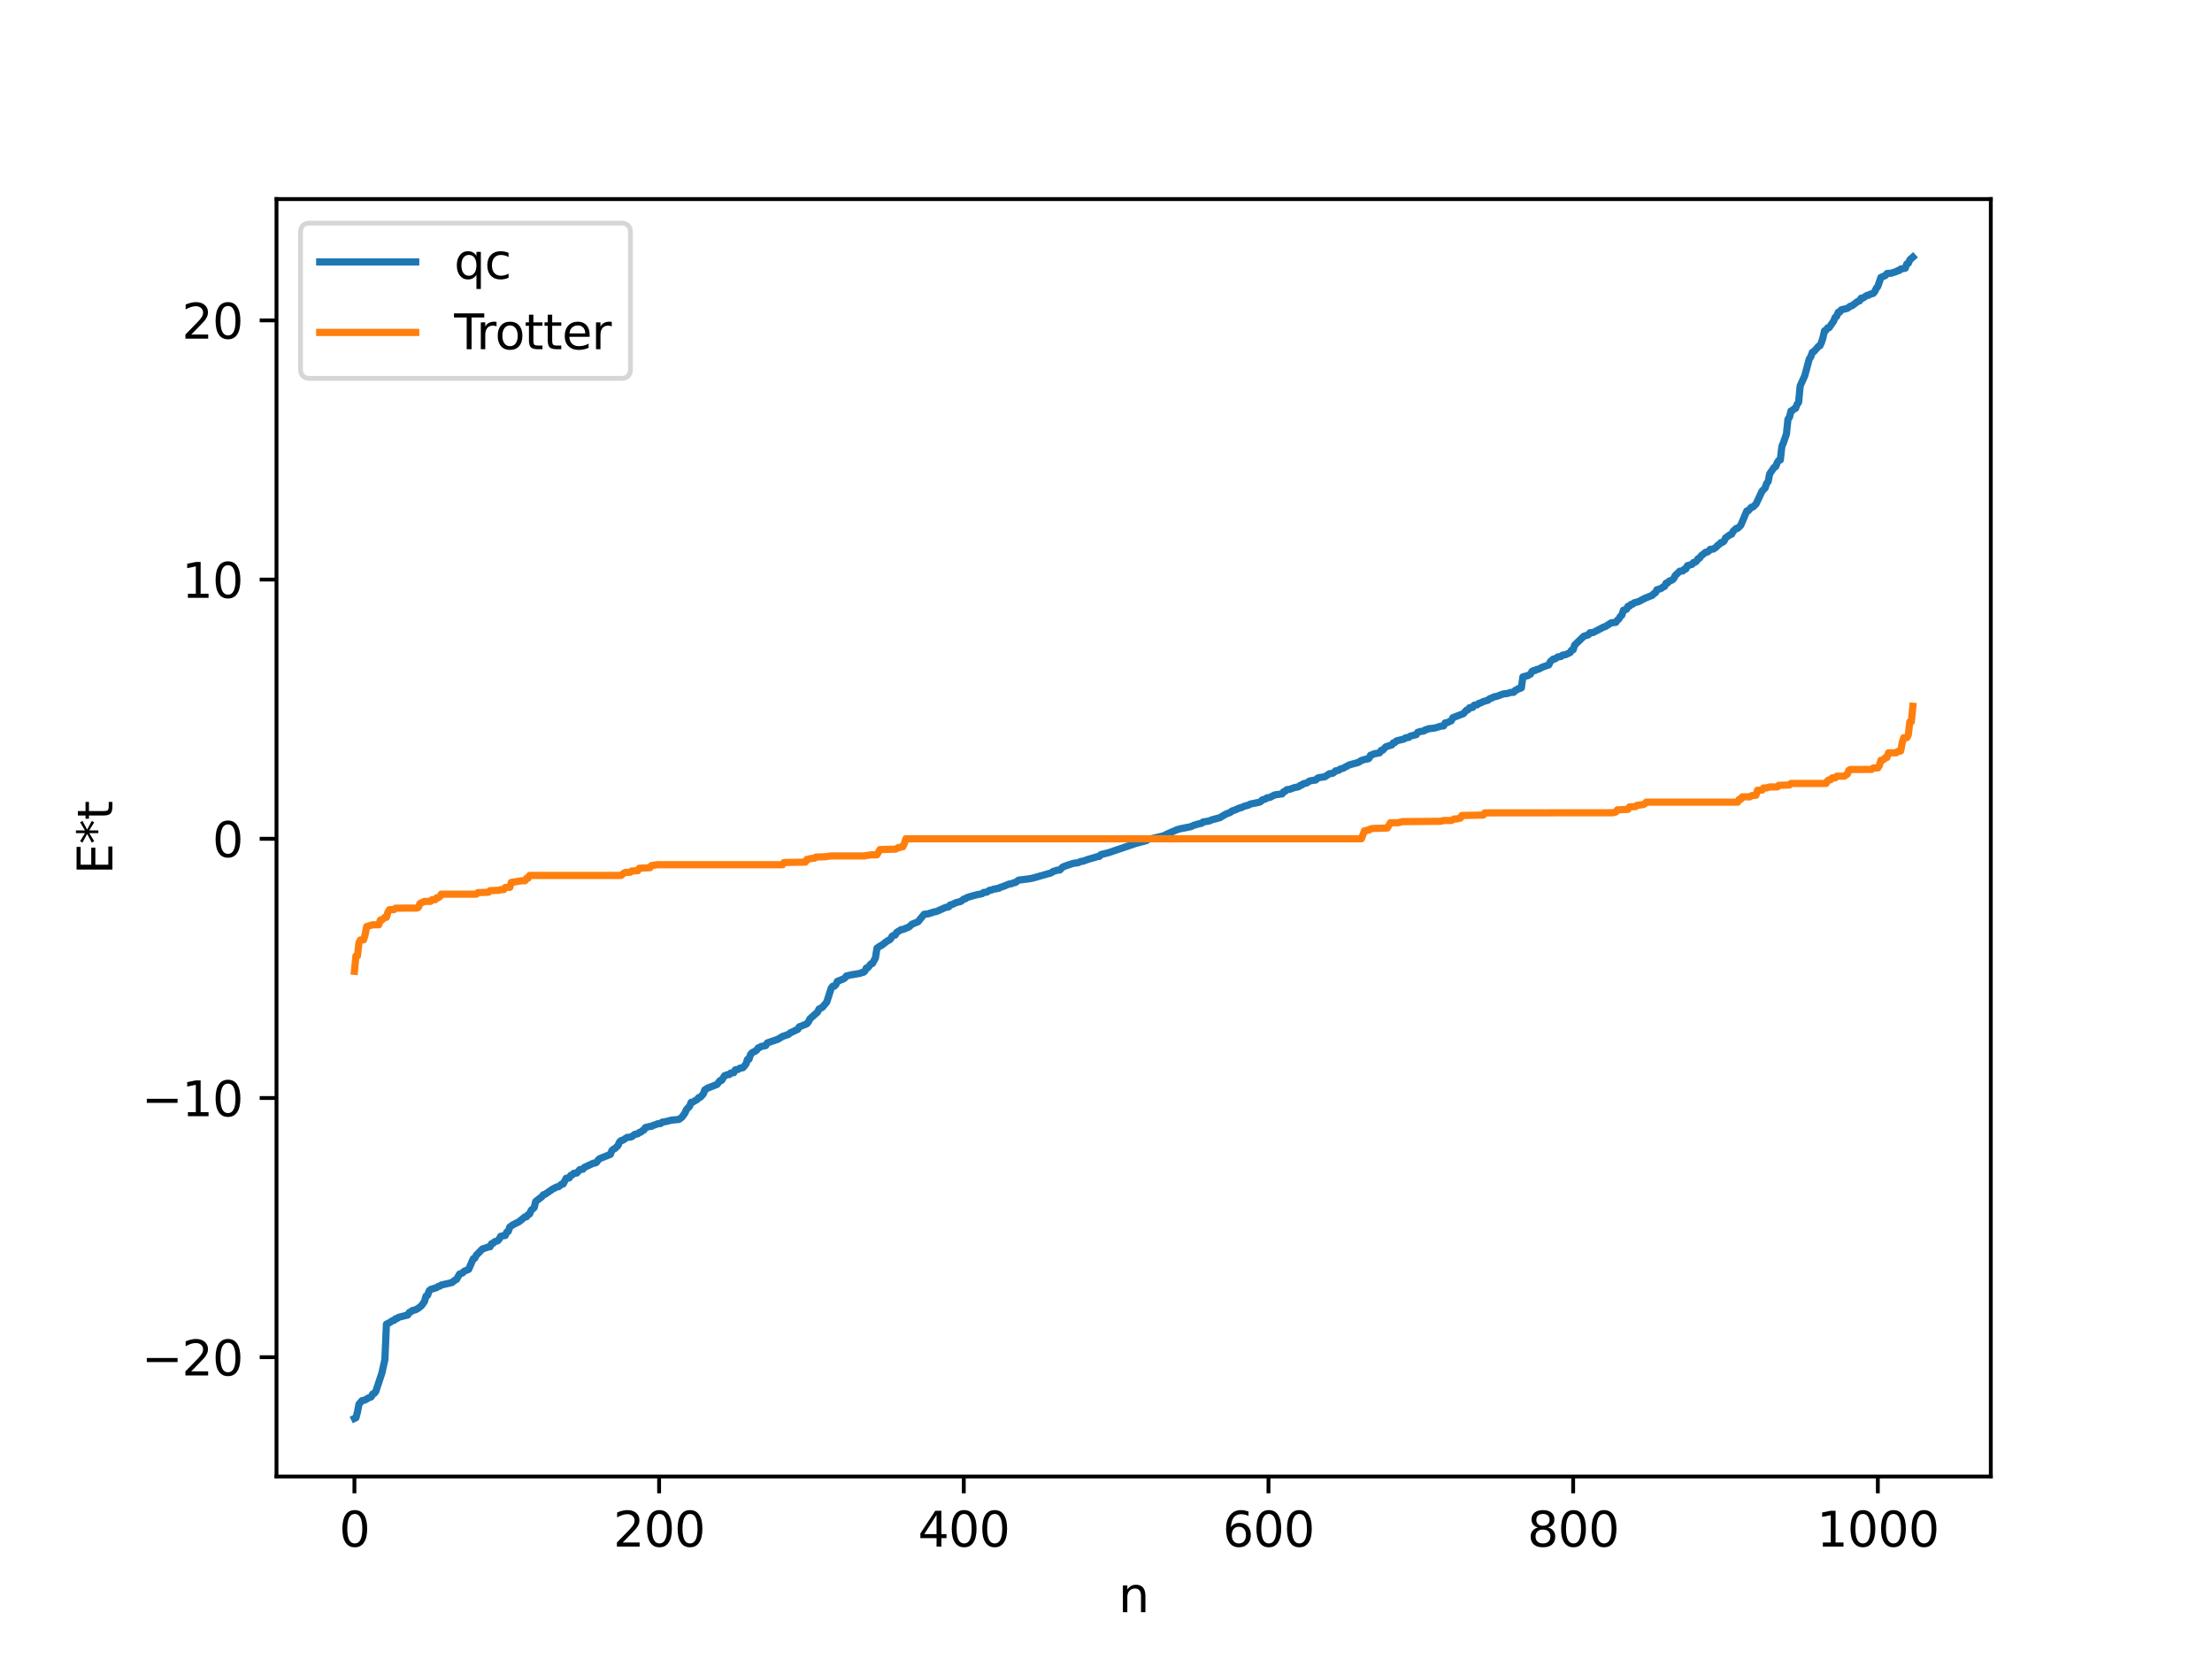 <?xml version="1.0" encoding="utf-8" standalone="no"?>
<!DOCTYPE svg PUBLIC "-//W3C//DTD SVG 1.1//EN"
  "http://www.w3.org/Graphics/SVG/1.1/DTD/svg11.dtd">
<svg xmlns:xlink="http://www.w3.org/1999/xlink" width="460.8pt" height="345.6pt" viewBox="0 0 460.8 345.6" xmlns="http://www.w3.org/2000/svg" version="1.1">
 <defs>
  <style type="text/css">*{stroke-linejoin: round; stroke-linecap: butt}</style>
 </defs>
 <g id="figure_1">
  <g id="patch_1">
   <path d="M 0 345.6 
L 460.8 345.6 
L 460.8 0 
L 0 0 
z
" style="fill: #ffffff"/>
  </g>
  <g id="axes_1">
   <g id="patch_2">
    <path d="M 57.6 307.584 
L 414.72 307.584 
L 414.72 41.472 
L 57.6 41.472 
z
" style="fill: #ffffff"/>
   </g>
   <g id="matplotlib.axis_1">
    <g id="xtick_1">
     <g id="line2d_1">
      <defs>
       <path id="m78f72e7c16" d="M 0 0 
L 0 3.5 
" style="stroke: #000000; stroke-width: 0.8"/>
      </defs>
      <g>
       <use xlink:href="#m78f72e7c16" x="73.833" y="307.584" style="stroke: #000000; stroke-width: 0.8"/>
      </g>
     </g>
     <g id="text_1">
      <!-- 0 -->
      <g transform="translate(70.651 322.182) scale(0.1 -0.1)">
       <defs>
        <path id="DejaVuSans-30" d="M 2034 4250 
Q 1547 4250 1301 3770 
Q 1056 3291 1056 2328 
Q 1056 1369 1301 889 
Q 1547 409 2034 409 
Q 2525 409 2770 889 
Q 3016 1369 3016 2328 
Q 3016 3291 2770 3770 
Q 2525 4250 2034 4250 
z
M 2034 4750 
Q 2819 4750 3233 4129 
Q 3647 3509 3647 2328 
Q 3647 1150 3233 529 
Q 2819 -91 2034 -91 
Q 1250 -91 836 529 
Q 422 1150 422 2328 
Q 422 3509 836 4129 
Q 1250 4750 2034 4750 
z
" transform="scale(0.016)"/>
       </defs>
       <use xlink:href="#DejaVuSans-30"/>
      </g>
     </g>
    </g>
    <g id="xtick_2">
     <g id="line2d_2">
      <g>
       <use xlink:href="#m78f72e7c16" x="137.304" y="307.584" style="stroke: #000000; stroke-width: 0.8"/>
      </g>
     </g>
     <g id="text_2">
      <!-- 200 -->
      <g transform="translate(127.76 322.182) scale(0.1 -0.1)">
       <defs>
        <path id="DejaVuSans-32" d="M 1228 531 
L 3431 531 
L 3431 0 
L 469 0 
L 469 531 
Q 828 903 1448 1529 
Q 2069 2156 2228 2338 
Q 2531 2678 2651 2914 
Q 2772 3150 2772 3378 
Q 2772 3750 2511 3984 
Q 2250 4219 1831 4219 
Q 1534 4219 1204 4116 
Q 875 4013 500 3803 
L 500 4441 
Q 881 4594 1212 4672 
Q 1544 4750 1819 4750 
Q 2544 4750 2975 4387 
Q 3406 4025 3406 3419 
Q 3406 3131 3298 2873 
Q 3191 2616 2906 2266 
Q 2828 2175 2409 1742 
Q 1991 1309 1228 531 
z
" transform="scale(0.016)"/>
       </defs>
       <use xlink:href="#DejaVuSans-32"/>
       <use xlink:href="#DejaVuSans-30" x="63.623"/>
       <use xlink:href="#DejaVuSans-30" x="127.246"/>
      </g>
     </g>
    </g>
    <g id="xtick_3">
     <g id="line2d_3">
      <g>
       <use xlink:href="#m78f72e7c16" x="200.775" y="307.584" style="stroke: #000000; stroke-width: 0.8"/>
      </g>
     </g>
     <g id="text_3">
      <!-- 400 -->
      <g transform="translate(191.231 322.182) scale(0.1 -0.1)">
       <defs>
        <path id="DejaVuSans-34" d="M 2419 4116 
L 825 1625 
L 2419 1625 
L 2419 4116 
z
M 2253 4666 
L 3047 4666 
L 3047 1625 
L 3713 1625 
L 3713 1100 
L 3047 1100 
L 3047 0 
L 2419 0 
L 2419 1100 
L 313 1100 
L 313 1709 
L 2253 4666 
z
" transform="scale(0.016)"/>
       </defs>
       <use xlink:href="#DejaVuSans-34"/>
       <use xlink:href="#DejaVuSans-30" x="63.623"/>
       <use xlink:href="#DejaVuSans-30" x="127.246"/>
      </g>
     </g>
    </g>
    <g id="xtick_4">
     <g id="line2d_4">
      <g>
       <use xlink:href="#m78f72e7c16" x="264.246" y="307.584" style="stroke: #000000; stroke-width: 0.8"/>
      </g>
     </g>
     <g id="text_4">
      <!-- 600 -->
      <g transform="translate(254.702 322.182) scale(0.1 -0.1)">
       <defs>
        <path id="DejaVuSans-36" d="M 2113 2584 
Q 1688 2584 1439 2293 
Q 1191 2003 1191 1497 
Q 1191 994 1439 701 
Q 1688 409 2113 409 
Q 2538 409 2786 701 
Q 3034 994 3034 1497 
Q 3034 2003 2786 2293 
Q 2538 2584 2113 2584 
z
M 3366 4563 
L 3366 3988 
Q 3128 4100 2886 4159 
Q 2644 4219 2406 4219 
Q 1781 4219 1451 3797 
Q 1122 3375 1075 2522 
Q 1259 2794 1537 2939 
Q 1816 3084 2150 3084 
Q 2853 3084 3261 2657 
Q 3669 2231 3669 1497 
Q 3669 778 3244 343 
Q 2819 -91 2113 -91 
Q 1303 -91 875 529 
Q 447 1150 447 2328 
Q 447 3434 972 4092 
Q 1497 4750 2381 4750 
Q 2619 4750 2861 4703 
Q 3103 4656 3366 4563 
z
" transform="scale(0.016)"/>
       </defs>
       <use xlink:href="#DejaVuSans-36"/>
       <use xlink:href="#DejaVuSans-30" x="63.623"/>
       <use xlink:href="#DejaVuSans-30" x="127.246"/>
      </g>
     </g>
    </g>
    <g id="xtick_5">
     <g id="line2d_5">
      <g>
       <use xlink:href="#m78f72e7c16" x="327.717" y="307.584" style="stroke: #000000; stroke-width: 0.8"/>
      </g>
     </g>
     <g id="text_5">
      <!-- 800 -->
      <g transform="translate(318.173 322.182) scale(0.1 -0.1)">
       <defs>
        <path id="DejaVuSans-38" d="M 2034 2216 
Q 1584 2216 1326 1975 
Q 1069 1734 1069 1313 
Q 1069 891 1326 650 
Q 1584 409 2034 409 
Q 2484 409 2743 651 
Q 3003 894 3003 1313 
Q 3003 1734 2745 1975 
Q 2488 2216 2034 2216 
z
M 1403 2484 
Q 997 2584 770 2862 
Q 544 3141 544 3541 
Q 544 4100 942 4425 
Q 1341 4750 2034 4750 
Q 2731 4750 3128 4425 
Q 3525 4100 3525 3541 
Q 3525 3141 3298 2862 
Q 3072 2584 2669 2484 
Q 3125 2378 3379 2068 
Q 3634 1759 3634 1313 
Q 3634 634 3220 271 
Q 2806 -91 2034 -91 
Q 1263 -91 848 271 
Q 434 634 434 1313 
Q 434 1759 690 2068 
Q 947 2378 1403 2484 
z
M 1172 3481 
Q 1172 3119 1398 2916 
Q 1625 2713 2034 2713 
Q 2441 2713 2670 2916 
Q 2900 3119 2900 3481 
Q 2900 3844 2670 4047 
Q 2441 4250 2034 4250 
Q 1625 4250 1398 4047 
Q 1172 3844 1172 3481 
z
" transform="scale(0.016)"/>
       </defs>
       <use xlink:href="#DejaVuSans-38"/>
       <use xlink:href="#DejaVuSans-30" x="63.623"/>
       <use xlink:href="#DejaVuSans-30" x="127.246"/>
      </g>
     </g>
    </g>
    <g id="xtick_6">
     <g id="line2d_6">
      <g>
       <use xlink:href="#m78f72e7c16" x="391.188" y="307.584" style="stroke: #000000; stroke-width: 0.8"/>
      </g>
     </g>
     <g id="text_6">
      <!-- 1000 -->
      <g transform="translate(378.463 322.182) scale(0.1 -0.1)">
       <defs>
        <path id="DejaVuSans-31" d="M 794 531 
L 1825 531 
L 1825 4091 
L 703 3866 
L 703 4441 
L 1819 4666 
L 2450 4666 
L 2450 531 
L 3481 531 
L 3481 0 
L 794 0 
L 794 531 
z
" transform="scale(0.016)"/>
       </defs>
       <use xlink:href="#DejaVuSans-31"/>
       <use xlink:href="#DejaVuSans-30" x="63.623"/>
       <use xlink:href="#DejaVuSans-30" x="127.246"/>
       <use xlink:href="#DejaVuSans-30" x="190.869"/>
      </g>
     </g>
    </g>
    <g id="text_7">
     <!-- n -->
     <g transform="translate(232.991 335.861) scale(0.1 -0.1)">
      <defs>
       <path id="DejaVuSans-6e" d="M 3513 2113 
L 3513 0 
L 2938 0 
L 2938 2094 
Q 2938 2591 2744 2837 
Q 2550 3084 2163 3084 
Q 1697 3084 1428 2787 
Q 1159 2491 1159 1978 
L 1159 0 
L 581 0 
L 581 3500 
L 1159 3500 
L 1159 2956 
Q 1366 3272 1645 3428 
Q 1925 3584 2291 3584 
Q 2894 3584 3203 3211 
Q 3513 2838 3513 2113 
z
" transform="scale(0.016)"/>
      </defs>
      <use xlink:href="#DejaVuSans-6e"/>
     </g>
    </g>
   </g>
   <g id="matplotlib.axis_2">
    <g id="ytick_1">
     <g id="line2d_7">
      <defs>
       <path id="mfe09e7ae4e" d="M 0 0 
L -3.5 0 
" style="stroke: #000000; stroke-width: 0.8"/>
      </defs>
      <g>
       <use xlink:href="#mfe09e7ae4e" x="57.6" y="282.73" style="stroke: #000000; stroke-width: 0.8"/>
      </g>
     </g>
     <g id="text_8">
      <!-- −20 -->
      <g transform="translate(29.495 286.529) scale(0.1 -0.1)">
       <defs>
        <path id="DejaVuSans-2212" d="M 678 2272 
L 4684 2272 
L 4684 1741 
L 678 1741 
L 678 2272 
z
" transform="scale(0.016)"/>
       </defs>
       <use xlink:href="#DejaVuSans-2212"/>
       <use xlink:href="#DejaVuSans-32" x="83.789"/>
       <use xlink:href="#DejaVuSans-30" x="147.412"/>
      </g>
     </g>
    </g>
    <g id="ytick_2">
     <g id="line2d_8">
      <g>
       <use xlink:href="#mfe09e7ae4e" x="57.6" y="228.732" style="stroke: #000000; stroke-width: 0.8"/>
      </g>
     </g>
     <g id="text_9">
      <!-- −10 -->
      <g transform="translate(29.495 232.532) scale(0.1 -0.1)">
       <use xlink:href="#DejaVuSans-2212"/>
       <use xlink:href="#DejaVuSans-31" x="83.789"/>
       <use xlink:href="#DejaVuSans-30" x="147.412"/>
      </g>
     </g>
    </g>
    <g id="ytick_3">
     <g id="line2d_9">
      <g>
       <use xlink:href="#mfe09e7ae4e" x="57.6" y="174.735" style="stroke: #000000; stroke-width: 0.8"/>
      </g>
     </g>
     <g id="text_10">
      <!-- 0 -->
      <g transform="translate(44.237 178.535) scale(0.1 -0.1)">
       <use xlink:href="#DejaVuSans-30"/>
      </g>
     </g>
    </g>
    <g id="ytick_4">
     <g id="line2d_10">
      <g>
       <use xlink:href="#mfe09e7ae4e" x="57.6" y="120.738" style="stroke: #000000; stroke-width: 0.8"/>
      </g>
     </g>
     <g id="text_11">
      <!-- 10 -->
      <g transform="translate(37.875 124.537) scale(0.1 -0.1)">
       <use xlink:href="#DejaVuSans-31"/>
       <use xlink:href="#DejaVuSans-30" x="63.623"/>
      </g>
     </g>
    </g>
    <g id="ytick_5">
     <g id="line2d_11">
      <g>
       <use xlink:href="#mfe09e7ae4e" x="57.6" y="66.741" style="stroke: #000000; stroke-width: 0.8"/>
      </g>
     </g>
     <g id="text_12">
      <!-- 20 -->
      <g transform="translate(37.875 70.54) scale(0.1 -0.1)">
       <use xlink:href="#DejaVuSans-32"/>
       <use xlink:href="#DejaVuSans-30" x="63.623"/>
      </g>
     </g>
    </g>
    <g id="text_13">
     <!-- E*t -->
     <g transform="translate(23.416 182.148) rotate(-90) scale(0.1 -0.1)">
      <defs>
       <path id="DejaVuSans-45" d="M 628 4666 
L 3578 4666 
L 3578 4134 
L 1259 4134 
L 1259 2753 
L 3481 2753 
L 3481 2222 
L 1259 2222 
L 1259 531 
L 3634 531 
L 3634 0 
L 628 0 
L 628 4666 
z
" transform="scale(0.016)"/>
       <path id="DejaVuSans-2a" d="M 3009 3897 
L 1888 3291 
L 3009 2681 
L 2828 2375 
L 1778 3009 
L 1778 1831 
L 1422 1831 
L 1422 3009 
L 372 2375 
L 191 2681 
L 1313 3291 
L 191 3897 
L 372 4206 
L 1422 3572 
L 1422 4750 
L 1778 4750 
L 1778 3572 
L 2828 4206 
L 3009 3897 
z
" transform="scale(0.016)"/>
       <path id="DejaVuSans-74" d="M 1172 4494 
L 1172 3500 
L 2356 3500 
L 2356 3053 
L 1172 3053 
L 1172 1153 
Q 1172 725 1289 603 
Q 1406 481 1766 481 
L 2356 481 
L 2356 0 
L 1766 0 
Q 1100 0 847 248 
Q 594 497 594 1153 
L 594 3053 
L 172 3053 
L 172 3500 
L 594 3500 
L 594 4494 
L 1172 4494 
z
" transform="scale(0.016)"/>
      </defs>
      <use xlink:href="#DejaVuSans-45"/>
      <use xlink:href="#DejaVuSans-2a" x="63.184"/>
      <use xlink:href="#DejaVuSans-74" x="113.184"/>
     </g>
    </g>
   </g>
   <g id="line2d_12">
    <path d="M 73.833 295.488 
L 74.15 295.333 
L 74.467 294.144 
L 74.785 292.493 
L 75.42 291.781 
L 76.054 291.647 
L 76.689 291.252 
L 77.324 291.001 
L 77.641 290.388 
L 77.958 290.279 
L 78.276 289.884 
L 79.545 286.057 
L 80.18 283.242 
L 80.497 275.855 
L 81.132 275.538 
L 81.767 275.114 
L 82.084 275.063 
L 82.401 274.709 
L 82.719 274.675 
L 83.036 274.422 
L 84.94 273.935 
L 85.258 273.403 
L 85.575 273.292 
L 85.892 273.017 
L 86.527 272.868 
L 87.162 272.515 
L 87.796 272.003 
L 88.431 271.118 
L 88.748 269.991 
L 89.066 269.843 
L 89.383 268.931 
L 89.7 268.624 
L 90.97 268.229 
L 91.287 267.987 
L 91.605 267.936 
L 91.922 267.692 
L 94.143 267.188 
L 94.778 266.667 
L 95.096 266.535 
L 95.73 265.413 
L 96.365 265.171 
L 96.682 264.829 
L 97.634 264.429 
L 98.586 262.223 
L 98.904 262.116 
L 99.221 261.487 
L 100.491 260.187 
L 101.76 259.762 
L 102.077 259.735 
L 102.395 259.091 
L 102.712 259.016 
L 103.029 258.675 
L 103.664 258.481 
L 103.981 258.148 
L 104.299 257.55 
L 104.934 257.407 
L 105.251 257.389 
L 105.568 256.67 
L 105.886 256.502 
L 106.203 255.607 
L 106.838 255.158 
L 108.107 254.512 
L 109.377 253.48 
L 109.694 253.476 
L 110.011 253.03 
L 110.329 252.887 
L 110.646 252.132 
L 111.281 251.562 
L 111.598 250.287 
L 112.55 249.55 
L 112.867 249.316 
L 113.185 248.898 
L 113.502 248.821 
L 115.089 247.727 
L 116.041 247.232 
L 116.358 247.216 
L 116.993 246.677 
L 117.31 246.65 
L 117.945 245.455 
L 118.58 245.381 
L 118.897 244.839 
L 119.215 244.752 
L 119.532 244.416 
L 120.167 244.357 
L 120.801 243.639 
L 121.436 243.569 
L 121.753 243.178 
L 123.658 242.295 
L 123.975 242.291 
L 124.292 242.114 
L 124.61 241.641 
L 124.927 241.368 
L 127.148 240.481 
L 127.466 239.691 
L 127.783 239.402 
L 128.1 239.268 
L 128.735 238.643 
L 129.053 237.9 
L 129.37 237.612 
L 129.687 237.564 
L 130.639 236.939 
L 131.274 236.888 
L 131.591 236.796 
L 132.226 236.315 
L 132.861 236.19 
L 133.178 235.914 
L 133.496 235.848 
L 133.813 235.533 
L 134.13 235.421 
L 134.448 234.895 
L 135.4 234.651 
L 135.717 234.643 
L 136.034 234.457 
L 136.669 234.258 
L 136.986 234.1 
L 137.621 234.053 
L 137.939 233.765 
L 138.573 233.667 
L 139.208 233.519 
L 139.843 233.35 
L 141.429 233.199 
L 142.064 232.732 
L 142.699 231.833 
L 143.016 231.119 
L 143.651 230.466 
L 143.968 229.641 
L 144.286 229.6 
L 145.238 229.043 
L 145.555 228.652 
L 145.872 228.581 
L 146.507 227.905 
L 146.824 227.046 
L 147.459 226.651 
L 149.363 225.914 
L 149.998 225.099 
L 150.315 225.075 
L 150.95 224.08 
L 151.585 223.862 
L 151.902 223.86 
L 152.22 223.528 
L 152.854 223.465 
L 153.172 222.871 
L 153.806 222.768 
L 154.124 222.523 
L 154.758 222.433 
L 155.393 221.674 
L 155.71 220.707 
L 156.028 220.655 
L 156.345 219.687 
L 156.662 219.297 
L 157.297 218.99 
L 157.615 218.789 
L 157.932 218.302 
L 158.249 218.212 
L 158.567 217.995 
L 159.519 217.818 
L 159.836 217.258 
L 162.058 216.494 
L 163.01 215.914 
L 164.279 215.476 
L 164.596 215.176 
L 165.231 214.877 
L 165.866 214.57 
L 166.183 214.444 
L 166.5 213.91 
L 168.087 213.273 
L 168.405 212.879 
L 168.722 212.239 
L 170.309 210.841 
L 170.626 210.196 
L 171.261 209.888 
L 172.213 208.787 
L 173.165 205.83 
L 173.482 205.442 
L 173.8 205.436 
L 174.117 205.135 
L 174.434 204.434 
L 175.704 203.927 
L 176.021 203.705 
L 176.339 203.307 
L 177.291 203.084 
L 179.195 202.765 
L 179.512 202.599 
L 179.829 202.559 
L 180.147 202.337 
L 180.464 201.669 
L 180.781 201.598 
L 181.416 200.803 
L 181.734 200.721 
L 182.368 199.579 
L 182.686 197.525 
L 183.32 197.079 
L 183.638 196.944 
L 184.907 195.967 
L 185.224 195.85 
L 185.542 195.576 
L 185.859 195.017 
L 186.177 194.836 
L 186.494 194.784 
L 186.811 194.221 
L 187.763 193.637 
L 188.081 193.635 
L 189.35 193.108 
L 189.985 192.53 
L 191.254 192.013 
L 191.889 191.226 
L 192.524 190.457 
L 193.476 190.357 
L 193.793 190.192 
L 194.11 190.16 
L 194.428 189.994 
L 195.062 189.893 
L 196.967 189.038 
L 197.601 188.936 
L 197.919 188.523 
L 198.236 188.47 
L 199.188 188.027 
L 200.14 187.792 
L 200.775 187.294 
L 201.092 187.239 
L 201.41 186.996 
L 202.044 186.794 
L 202.679 186.604 
L 203.631 186.36 
L 204.583 186.178 
L 204.9 185.914 
L 205.535 185.857 
L 206.17 185.449 
L 206.487 185.431 
L 207.122 185.185 
L 207.439 185.183 
L 207.757 185.059 
L 208.074 185.055 
L 208.391 184.852 
L 209.026 184.651 
L 210.296 184.131 
L 210.613 184.128 
L 211.248 183.875 
L 211.565 183.826 
L 212.2 183.345 
L 214.104 183.11 
L 215.056 182.951 
L 218.547 181.957 
L 218.864 181.885 
L 219.499 181.48 
L 219.816 181.441 
L 220.134 181.283 
L 220.768 181.239 
L 221.403 180.606 
L 222.038 180.358 
L 223.624 179.841 
L 224.577 179.724 
L 225.211 179.437 
L 225.529 179.429 
L 226.798 178.978 
L 227.75 178.712 
L 228.702 178.425 
L 229.02 178.408 
L 229.337 178.03 
L 230.924 177.631 
L 236.636 175.692 
L 238.858 175.098 
L 239.175 174.806 
L 239.81 174.73 
L 242.348 174.123 
L 243.3 173.661 
L 245.205 172.838 
L 245.839 172.656 
L 248.061 172.212 
L 248.696 171.917 
L 249.965 171.556 
L 250.282 171.528 
L 250.6 171.238 
L 251.869 171.035 
L 252.504 170.763 
L 254.091 170.352 
L 255.36 169.598 
L 255.995 169.352 
L 256.312 169.235 
L 256.629 168.949 
L 257.264 168.742 
L 258.216 168.313 
L 258.534 168.272 
L 259.168 167.967 
L 260.12 167.702 
L 260.438 167.509 
L 262.342 167.121 
L 262.659 166.953 
L 262.977 166.618 
L 263.611 166.454 
L 263.929 166.207 
L 264.563 166.114 
L 265.515 165.601 
L 267.102 165.37 
L 267.42 164.923 
L 267.737 164.825 
L 268.054 164.51 
L 268.689 164.422 
L 269.641 164.079 
L 270.276 163.956 
L 270.593 163.852 
L 270.91 163.574 
L 271.228 163.514 
L 271.545 163.253 
L 272.18 163.13 
L 272.815 162.692 
L 273.449 162.576 
L 274.084 162.498 
L 274.401 162.155 
L 274.719 162.003 
L 275.988 161.817 
L 276.94 161.176 
L 277.575 161.109 
L 277.892 160.918 
L 278.21 160.589 
L 278.844 160.476 
L 279.162 160.222 
L 279.796 160.039 
L 281.066 159.35 
L 282.97 158.83 
L 283.605 158.414 
L 284.557 158.141 
L 284.874 158.125 
L 285.191 157.969 
L 285.509 157.322 
L 285.826 157.261 
L 286.143 157.068 
L 287.413 156.817 
L 287.73 156.312 
L 288.048 156.272 
L 288.682 155.577 
L 289.952 155.174 
L 290.269 154.737 
L 290.586 154.683 
L 290.904 154.342 
L 292.491 153.951 
L 292.808 153.705 
L 293.443 153.625 
L 293.76 153.368 
L 294.712 153.109 
L 295.029 153.036 
L 295.347 152.548 
L 295.981 152.373 
L 296.616 152.276 
L 296.934 152.026 
L 297.251 151.991 
L 297.568 151.808 
L 298.838 151.676 
L 300.107 151.285 
L 300.742 151.208 
L 301.059 150.586 
L 301.377 150.584 
L 302.329 150.146 
L 302.646 149.512 
L 304.867 148.656 
L 305.502 147.933 
L 305.82 147.848 
L 306.137 147.42 
L 306.772 147.377 
L 307.089 146.906 
L 307.724 146.829 
L 308.041 146.533 
L 308.358 146.469 
L 308.993 146.154 
L 309.628 145.963 
L 309.945 145.895 
L 310.262 145.584 
L 310.897 145.36 
L 311.215 145.165 
L 311.849 145.051 
L 313.119 144.567 
L 314.071 144.453 
L 314.705 144.238 
L 315.34 144.216 
L 315.658 143.799 
L 315.975 143.74 
L 316.292 143.443 
L 316.61 143.44 
L 316.927 143.292 
L 317.244 141.007 
L 317.879 140.83 
L 318.196 140.781 
L 318.831 140.43 
L 319.148 139.879 
L 319.466 139.687 
L 319.783 139.679 
L 320.1 139.462 
L 320.418 139.442 
L 321.37 138.954 
L 322.639 138.516 
L 322.957 137.829 
L 323.591 137.29 
L 323.909 137.273 
L 324.543 136.839 
L 325.178 136.76 
L 325.496 136.484 
L 326.13 136.38 
L 327.082 135.942 
L 327.4 135.43 
L 327.717 135.354 
L 328.034 134.376 
L 329.939 132.54 
L 330.891 132.244 
L 331.208 131.815 
L 331.843 131.789 
L 334.064 130.631 
L 334.381 130.544 
L 335.651 129.741 
L 336.603 129.646 
L 336.92 129.208 
L 337.238 128.962 
L 337.555 128.397 
L 337.872 128.135 
L 338.19 127.123 
L 338.824 126.927 
L 339.142 126.297 
L 339.459 126.267 
L 339.777 125.912 
L 340.094 125.863 
L 340.411 125.582 
L 341.363 125.326 
L 342.633 124.646 
L 344.22 124.003 
L 344.537 123.637 
L 344.854 123.488 
L 345.172 122.847 
L 345.806 122.668 
L 346.124 122.544 
L 346.441 122.269 
L 346.758 122.165 
L 347.076 121.479 
L 347.393 121.448 
L 347.71 121.054 
L 348.345 120.83 
L 348.662 120.532 
L 348.98 119.892 
L 349.932 118.982 
L 350.567 118.942 
L 350.884 118.544 
L 351.201 118.524 
L 351.519 117.839 
L 352.471 117.574 
L 352.788 117.177 
L 353.105 117.133 
L 353.423 116.877 
L 353.74 116.379 
L 354.058 116.268 
L 354.375 115.794 
L 355.327 115.039 
L 355.644 115.011 
L 355.962 114.795 
L 356.279 114.429 
L 356.914 114.383 
L 357.548 113.951 
L 357.866 113.556 
L 358.183 113.381 
L 358.5 113.016 
L 358.818 112.986 
L 359.135 112.749 
L 359.453 112.063 
L 360.405 111.381 
L 360.722 111.287 
L 361.039 110.695 
L 361.674 110.085 
L 361.991 110.052 
L 362.626 109.449 
L 363.896 106.44 
L 364.213 106.388 
L 364.848 105.661 
L 365.165 105.613 
L 365.8 105.021 
L 367.069 102.317 
L 367.704 101.665 
L 368.021 100.716 
L 368.339 100.321 
L 368.656 98.704 
L 369.608 97.336 
L 369.925 97.179 
L 370.243 96.344 
L 370.56 95.906 
L 370.877 95.811 
L 371.195 92.991 
L 371.512 92.251 
L 372.147 90.412 
L 372.464 87.346 
L 372.781 86.908 
L 373.099 85.6 
L 373.416 85.508 
L 373.734 85.162 
L 374.051 85.07 
L 374.368 84.232 
L 374.686 83.794 
L 375.003 80.408 
L 375.955 78.3 
L 376.907 74.763 
L 377.224 74.325 
L 377.542 73.395 
L 377.859 73.245 
L 378.494 72.538 
L 378.811 72.152 
L 379.129 72.016 
L 379.446 71.338 
L 379.763 70.318 
L 380.081 68.914 
L 380.398 68.782 
L 380.715 68.314 
L 381.033 68.26 
L 381.985 66.884 
L 382.302 66.099 
L 382.62 65.884 
L 382.937 65.04 
L 383.254 65.006 
L 383.572 64.541 
L 384.841 64.234 
L 385.476 63.775 
L 385.793 63.703 
L 387.062 62.755 
L 387.38 62.683 
L 387.697 62.129 
L 388.015 62.127 
L 388.967 61.517 
L 389.284 61.496 
L 389.601 61.284 
L 390.236 61.114 
L 390.553 60.714 
L 390.871 60.052 
L 391.188 59.658 
L 391.823 57.797 
L 392.775 57.384 
L 393.092 56.978 
L 394.044 56.906 
L 394.679 56.671 
L 394.996 56.599 
L 395.314 56.383 
L 395.631 56.35 
L 395.948 56.043 
L 396.9 55.872 
L 397.218 54.982 
L 397.535 54.852 
L 397.853 54.138 
L 398.487 53.568 
L 398.487 53.568 
" clip-path="url(#p4286934e81)" style="fill: none; stroke: #1f77b4; stroke-width: 1.5; stroke-linecap: square"/>
   </g>
   <g id="line2d_13">
    <path d="M 73.833 202.341 
L 74.15 199.12 
L 74.467 199.12 
L 74.785 196.366 
L 75.102 195.794 
L 75.737 195.794 
L 76.054 194.764 
L 76.372 193.025 
L 77.641 192.649 
L 78.91 192.649 
L 79.228 191.668 
L 79.545 191.668 
L 80.18 191.093 
L 80.497 191.093 
L 80.815 190.008 
L 81.132 189.497 
L 82.084 189.488 
L 82.401 189.186 
L 86.844 189.169 
L 87.162 189.004 
L 87.479 188.217 
L 88.431 187.771 
L 89.7 187.771 
L 90.018 187.424 
L 90.653 187.424 
L 90.97 187.02 
L 91.287 187.02 
L 91.605 186.809 
L 91.922 186.268 
L 99.221 186.268 
L 99.539 185.945 
L 101.76 185.869 
L 102.077 185.535 
L 103.981 185.459 
L 104.299 185.329 
L 104.934 185.329 
L 105.251 184.87 
L 106.203 184.847 
L 106.52 183.813 
L 108.742 183.472 
L 109.377 183.472 
L 109.694 182.949 
L 110.011 182.949 
L 110.329 182.372 
L 129.37 182.372 
L 130.005 181.854 
L 130.322 181.735 
L 131.274 181.715 
L 131.591 181.446 
L 132.861 181.385 
L 133.178 180.868 
L 135.4 180.76 
L 135.717 180.319 
L 136.986 180.135 
L 163.01 180.135 
L 163.327 179.677 
L 167.77 179.594 
L 168.087 179.028 
L 168.405 179.028 
L 168.722 178.876 
L 169.674 178.779 
L 169.991 178.545 
L 171.896 178.475 
L 172.53 178.381 
L 173.165 178.311 
L 180.147 178.311 
L 180.464 178.19 
L 180.781 178.19 
L 181.416 178.072 
L 182.686 178.072 
L 183.32 176.972 
L 186.494 176.898 
L 186.811 176.802 
L 187.129 176.56 
L 187.446 176.56 
L 187.763 176.396 
L 188.081 176.396 
L 188.398 175.711 
L 188.715 174.735 
L 283.605 174.735 
L 284.239 173.075 
L 284.557 173.075 
L 284.874 172.911 
L 285.191 172.911 
L 285.509 172.669 
L 286.143 172.572 
L 289 172.499 
L 289.634 171.398 
L 291.221 171.398 
L 292.173 171.16 
L 300.107 171.09 
L 300.742 170.925 
L 302.329 170.925 
L 302.963 170.594 
L 303.598 170.594 
L 303.915 170.443 
L 304.233 170.443 
L 304.55 169.877 
L 308.993 169.793 
L 309.31 169.336 
L 335.968 169.31 
L 336.603 169.151 
L 336.92 168.711 
L 339.142 168.602 
L 339.459 168.085 
L 340.729 168.024 
L 341.046 167.756 
L 342.315 167.616 
L 342.633 167.427 
L 342.95 167.099 
L 361.991 167.099 
L 362.309 166.521 
L 362.626 166.521 
L 362.943 165.998 
L 364.53 165.998 
L 364.848 165.76 
L 365.8 165.658 
L 366.117 164.623 
L 367.069 164.6 
L 367.386 164.142 
L 368.021 164.142 
L 368.656 163.936 
L 370.243 163.936 
L 370.56 163.602 
L 372.781 163.525 
L 373.099 163.203 
L 380.398 163.203 
L 380.715 162.661 
L 381.033 162.451 
L 381.35 162.451 
L 381.667 162.047 
L 382.302 162.047 
L 382.62 161.699 
L 384.206 161.699 
L 384.841 161.253 
L 385.158 160.467 
L 385.476 160.302 
L 389.919 160.284 
L 390.236 159.982 
L 391.188 159.973 
L 391.505 159.463 
L 391.823 158.378 
L 392.14 158.378 
L 392.458 158.158 
L 392.775 157.803 
L 393.092 157.803 
L 393.41 156.822 
L 394.996 156.822 
L 395.314 156.553 
L 395.948 156.446 
L 396.266 154.707 
L 396.583 153.676 
L 397.218 153.676 
L 397.535 153.105 
L 397.853 150.351 
L 398.17 150.351 
L 398.487 147.13 
L 398.487 147.13 
" clip-path="url(#p4286934e81)" style="fill: none; stroke: #ff7f0e; stroke-width: 1.5; stroke-linecap: square"/>
   </g>
   <g id="patch_3">
    <path d="M 57.6 307.584 
L 57.6 41.472 
" style="fill: none; stroke: #000000; stroke-width: 0.8; stroke-linejoin: miter; stroke-linecap: square"/>
   </g>
   <g id="patch_4">
    <path d="M 414.72 307.584 
L 414.72 41.472 
" style="fill: none; stroke: #000000; stroke-width: 0.8; stroke-linejoin: miter; stroke-linecap: square"/>
   </g>
   <g id="patch_5">
    <path d="M 57.6 307.584 
L 414.72 307.584 
" style="fill: none; stroke: #000000; stroke-width: 0.8; stroke-linejoin: miter; stroke-linecap: square"/>
   </g>
   <g id="patch_6">
    <path d="M 57.6 41.472 
L 414.72 41.472 
" style="fill: none; stroke: #000000; stroke-width: 0.8; stroke-linejoin: miter; stroke-linecap: square"/>
   </g>
   <g id="legend_1">
    <g id="patch_7">
     <path d="M 64.6 78.828 
L 129.342 78.828 
Q 131.342 78.828 131.342 76.828 
L 131.342 48.472 
Q 131.342 46.472 129.342 46.472 
L 64.6 46.472 
Q 62.6 46.472 62.6 48.472 
L 62.6 76.828 
Q 62.6 78.828 64.6 78.828 
z
" style="fill: #ffffff; opacity: 0.8; stroke: #cccccc; stroke-linejoin: miter"/>
    </g>
    <g id="line2d_14">
     <path d="M 66.6 54.57 
L 76.6 54.57 
L 86.6 54.57 
" style="fill: none; stroke: #1f77b4; stroke-width: 1.5; stroke-linecap: square"/>
    </g>
    <g id="text_14">
     <!-- qc -->
     <g transform="translate(94.6 58.07) scale(0.1 -0.1)">
      <defs>
       <path id="DejaVuSans-71" d="M 947 1747 
Q 947 1113 1208 752 
Q 1469 391 1925 391 
Q 2381 391 2643 752 
Q 2906 1113 2906 1747 
Q 2906 2381 2643 2742 
Q 2381 3103 1925 3103 
Q 1469 3103 1208 2742 
Q 947 2381 947 1747 
z
M 2906 525 
Q 2725 213 2448 61 
Q 2172 -91 1784 -91 
Q 1150 -91 751 415 
Q 353 922 353 1747 
Q 353 2572 751 3078 
Q 1150 3584 1784 3584 
Q 2172 3584 2448 3432 
Q 2725 3281 2906 2969 
L 2906 3500 
L 3481 3500 
L 3481 -1331 
L 2906 -1331 
L 2906 525 
z
" transform="scale(0.016)"/>
       <path id="DejaVuSans-63" d="M 3122 3366 
L 3122 2828 
Q 2878 2963 2633 3030 
Q 2388 3097 2138 3097 
Q 1578 3097 1268 2742 
Q 959 2388 959 1747 
Q 959 1106 1268 751 
Q 1578 397 2138 397 
Q 2388 397 2633 464 
Q 2878 531 3122 666 
L 3122 134 
Q 2881 22 2623 -34 
Q 2366 -91 2075 -91 
Q 1284 -91 818 406 
Q 353 903 353 1747 
Q 353 2603 823 3093 
Q 1294 3584 2113 3584 
Q 2378 3584 2631 3529 
Q 2884 3475 3122 3366 
z
" transform="scale(0.016)"/>
      </defs>
      <use xlink:href="#DejaVuSans-71"/>
      <use xlink:href="#DejaVuSans-63" x="63.477"/>
     </g>
    </g>
    <g id="line2d_15">
     <path d="M 66.6 69.249 
L 76.6 69.249 
L 86.6 69.249 
" style="fill: none; stroke: #ff7f0e; stroke-width: 1.5; stroke-linecap: square"/>
    </g>
    <g id="text_15">
     <!-- Trotter -->
     <g transform="translate(94.6 72.749) scale(0.1 -0.1)">
      <defs>
       <path id="DejaVuSans-54" d="M -19 4666 
L 3928 4666 
L 3928 4134 
L 2272 4134 
L 2272 0 
L 1638 0 
L 1638 4134 
L -19 4134 
L -19 4666 
z
" transform="scale(0.016)"/>
       <path id="DejaVuSans-72" d="M 2631 2963 
Q 2534 3019 2420 3045 
Q 2306 3072 2169 3072 
Q 1681 3072 1420 2755 
Q 1159 2438 1159 1844 
L 1159 0 
L 581 0 
L 581 3500 
L 1159 3500 
L 1159 2956 
Q 1341 3275 1631 3429 
Q 1922 3584 2338 3584 
Q 2397 3584 2469 3576 
Q 2541 3569 2628 3553 
L 2631 2963 
z
" transform="scale(0.016)"/>
       <path id="DejaVuSans-6f" d="M 1959 3097 
Q 1497 3097 1228 2736 
Q 959 2375 959 1747 
Q 959 1119 1226 758 
Q 1494 397 1959 397 
Q 2419 397 2687 759 
Q 2956 1122 2956 1747 
Q 2956 2369 2687 2733 
Q 2419 3097 1959 3097 
z
M 1959 3584 
Q 2709 3584 3137 3096 
Q 3566 2609 3566 1747 
Q 3566 888 3137 398 
Q 2709 -91 1959 -91 
Q 1206 -91 779 398 
Q 353 888 353 1747 
Q 353 2609 779 3096 
Q 1206 3584 1959 3584 
z
" transform="scale(0.016)"/>
       <path id="DejaVuSans-65" d="M 3597 1894 
L 3597 1613 
L 953 1613 
Q 991 1019 1311 708 
Q 1631 397 2203 397 
Q 2534 397 2845 478 
Q 3156 559 3463 722 
L 3463 178 
Q 3153 47 2828 -22 
Q 2503 -91 2169 -91 
Q 1331 -91 842 396 
Q 353 884 353 1716 
Q 353 2575 817 3079 
Q 1281 3584 2069 3584 
Q 2775 3584 3186 3129 
Q 3597 2675 3597 1894 
z
M 3022 2063 
Q 3016 2534 2758 2815 
Q 2500 3097 2075 3097 
Q 1594 3097 1305 2825 
Q 1016 2553 972 2059 
L 3022 2063 
z
" transform="scale(0.016)"/>
      </defs>
      <use xlink:href="#DejaVuSans-54"/>
      <use xlink:href="#DejaVuSans-72" x="46.334"/>
      <use xlink:href="#DejaVuSans-6f" x="85.197"/>
      <use xlink:href="#DejaVuSans-74" x="146.379"/>
      <use xlink:href="#DejaVuSans-74" x="185.588"/>
      <use xlink:href="#DejaVuSans-65" x="224.797"/>
      <use xlink:href="#DejaVuSans-72" x="286.32"/>
     </g>
    </g>
   </g>
  </g>
 </g>
 <defs>
  <clipPath id="p4286934e81">
   <rect x="57.6" y="41.472" width="357.12" height="266.112"/>
  </clipPath>
 </defs>
</svg>
